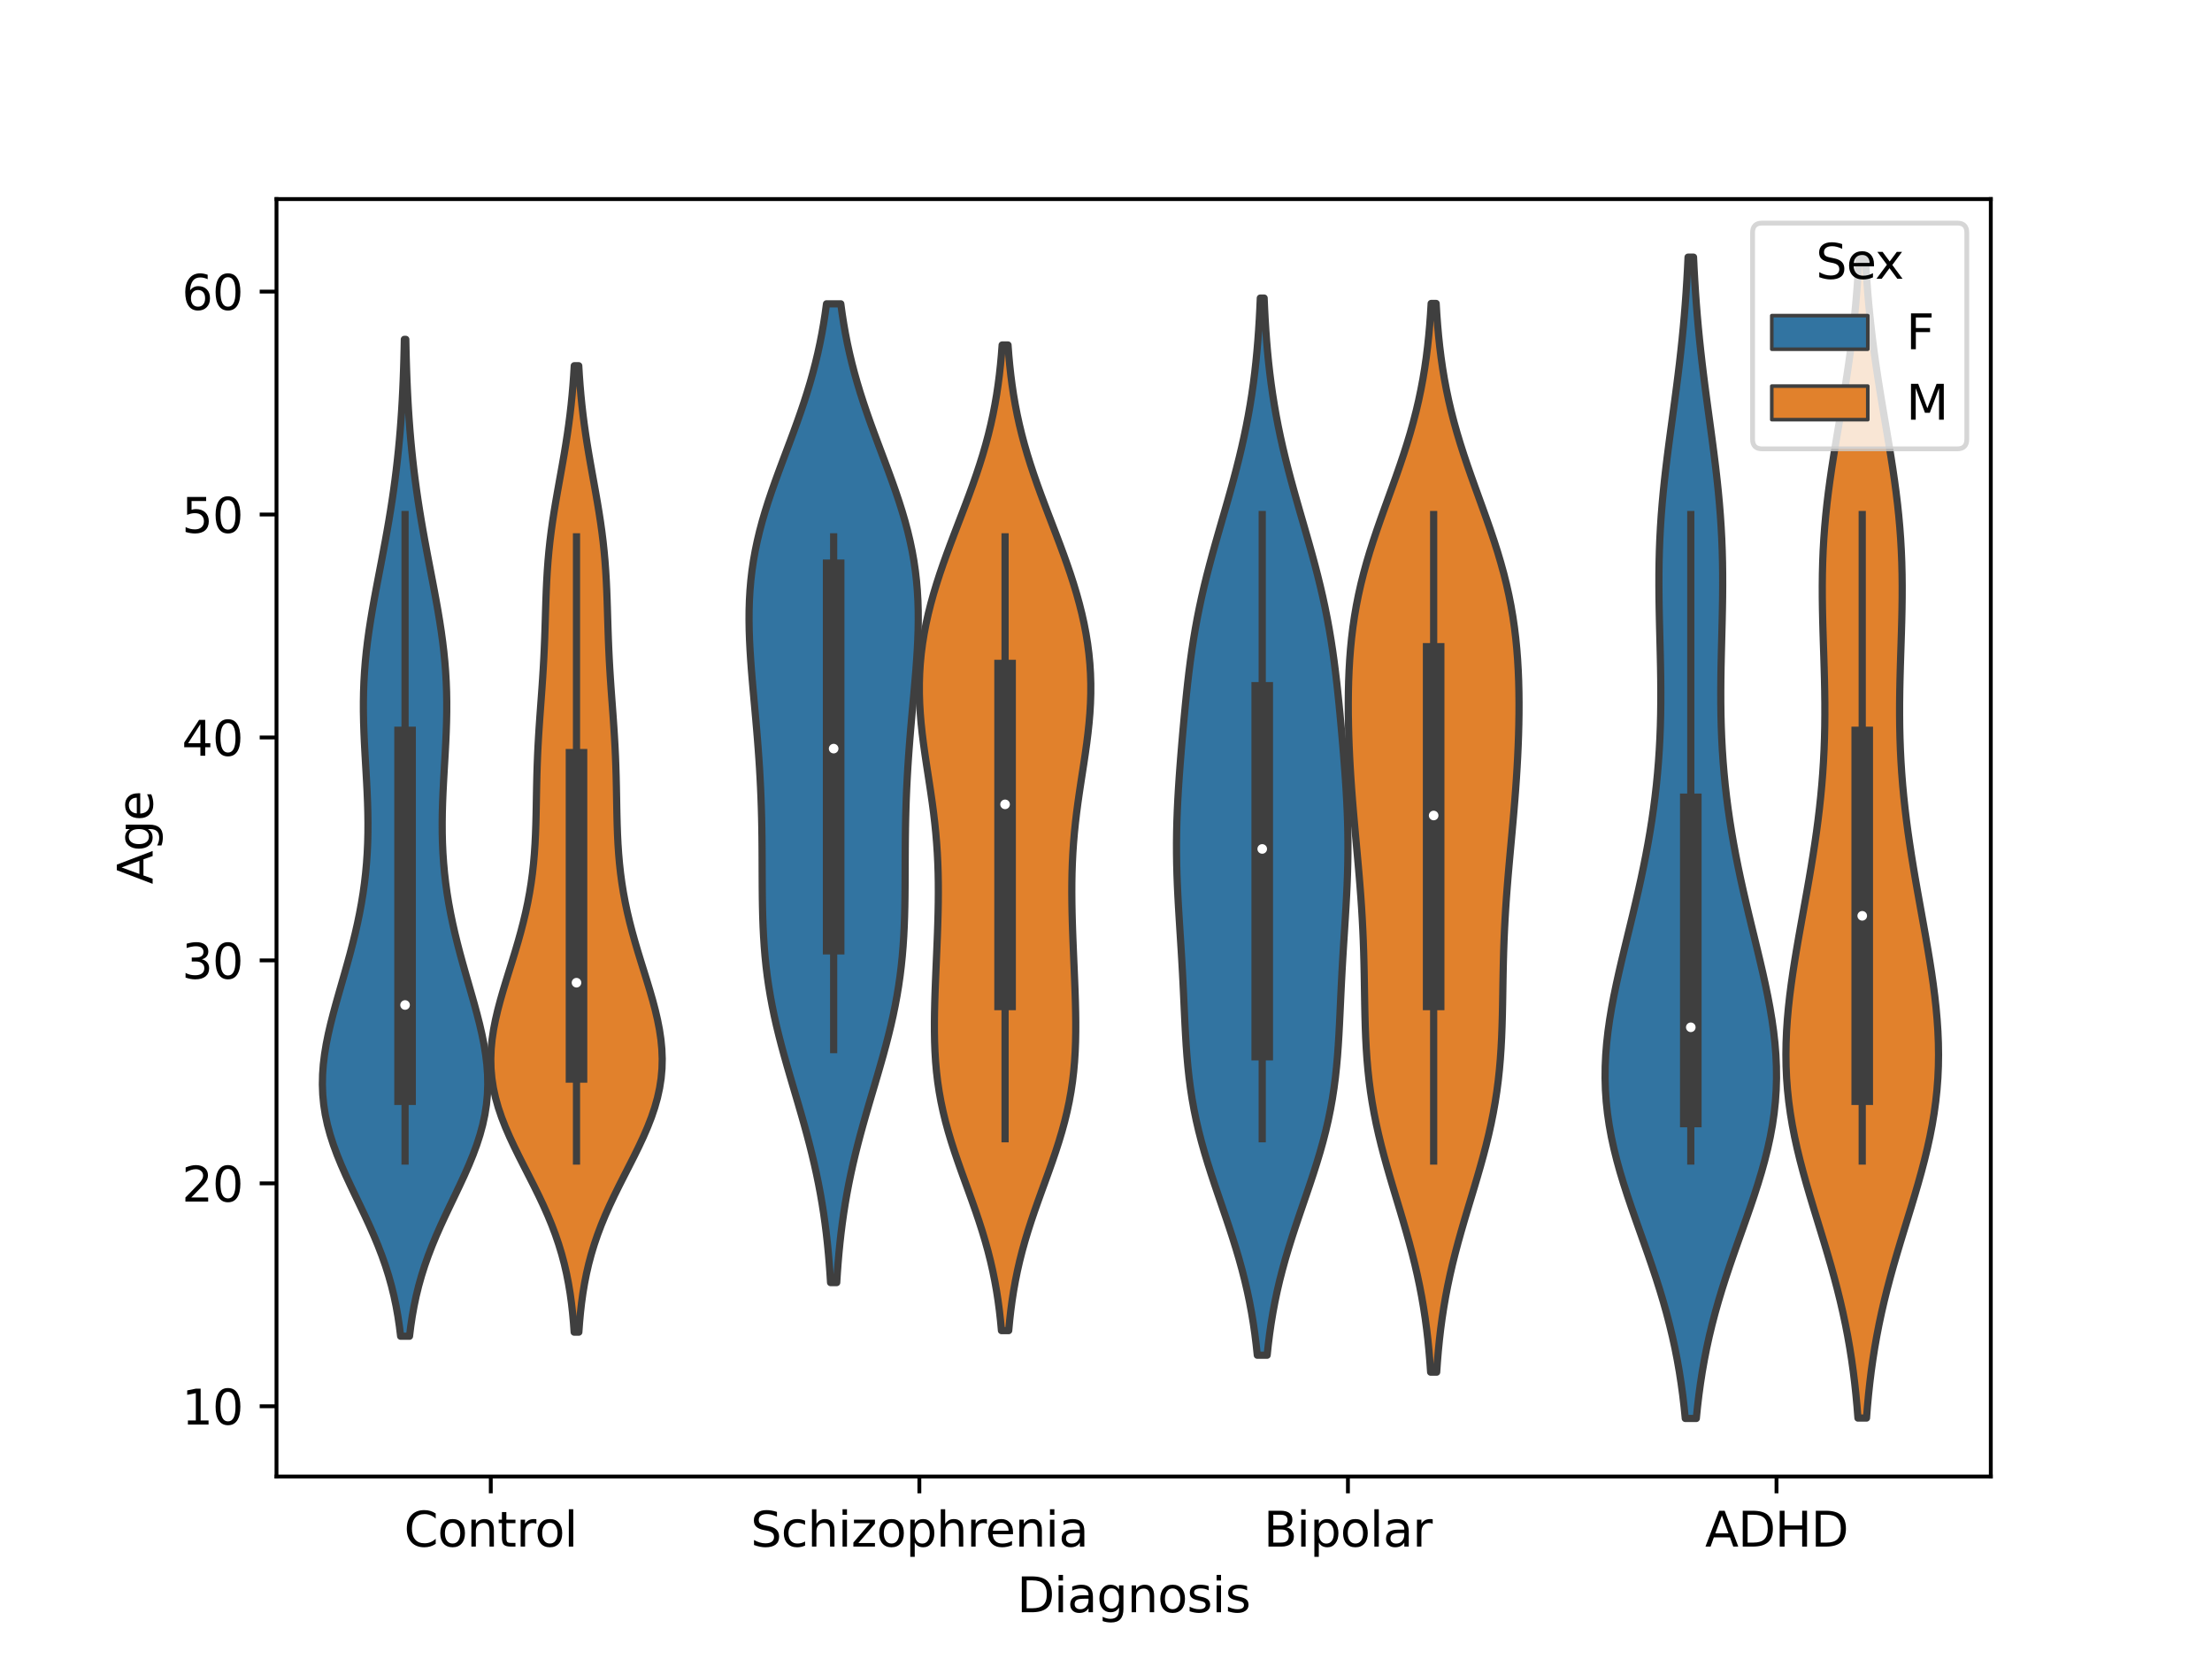 <?xml version="1.0" encoding="utf-8" standalone="no"?>
<!DOCTYPE svg PUBLIC "-//W3C//DTD SVG 1.1//EN"
  "http://www.w3.org/Graphics/SVG/1.1/DTD/svg11.dtd">
<svg xmlns:xlink="http://www.w3.org/1999/xlink" width="460.8pt" height="345.6pt" viewBox="0 0 460.8 345.6" xmlns="http://www.w3.org/2000/svg" version="1.1">
 <defs>
  <style type="text/css">*{stroke-linejoin: round; stroke-linecap: butt}</style>
 </defs>
 <g id="figure_1">
  <g id="patch_1">
   <path d="M 0 345.6 
L 460.8 345.6 
L 460.8 0 
L 0 0 
z
" style="fill: #ffffff"/>
  </g>
  <g id="axes_1">
   <g id="patch_2">
    <path d="M 57.6 307.584 
L 414.72 307.584 
L 414.72 41.472 
L 57.6 41.472 
z
" style="fill: #ffffff"/>
   </g>
   <g id="patch_3">
    <path d="M 102.24 339.396 
L 102.24 339.396 
L 102.24 339.396 
L 102.24 339.396 
z
" clip-path="url(#p96bf9c46e5)" style="fill: #3274a1; stroke: #3f3f3f; stroke-width: 0.75; stroke-linejoin: miter"/>
   </g>
   <g id="PolyCollection_1">
    <defs>
     <path id="me9d60fc683" d="M 85.309 -67.239 
L 83.459 -67.239 
L 83.199 -69.337 
L 82.885 -71.435 
L 82.509 -73.532 
L 82.066 -75.63 
L 81.552 -77.727 
L 80.964 -79.825 
L 80.3 -81.923 
L 79.561 -84.02 
L 78.753 -86.118 
L 77.881 -88.216 
L 76.954 -90.313 
L 75.986 -92.411 
L 74.99 -94.509 
L 73.984 -96.606 
L 72.987 -98.704 
L 72.016 -100.801 
L 71.093 -102.899 
L 70.235 -104.997 
L 69.459 -107.094 
L 68.781 -109.192 
L 68.212 -111.29 
L 67.761 -113.387 
L 67.435 -115.485 
L 67.234 -117.582 
L 67.157 -119.68 
L 67.2 -121.778 
L 67.354 -123.875 
L 67.61 -125.973 
L 67.955 -128.071 
L 68.377 -130.168 
L 68.862 -132.266 
L 69.397 -134.363 
L 69.966 -136.461 
L 70.559 -138.559 
L 71.161 -140.656 
L 71.764 -142.754 
L 72.356 -144.852 
L 72.93 -146.949 
L 73.477 -149.047 
L 73.992 -151.145 
L 74.468 -153.242 
L 74.903 -155.34 
L 75.292 -157.437 
L 75.633 -159.535 
L 75.925 -161.633 
L 76.166 -163.73 
L 76.357 -165.828 
L 76.499 -167.926 
L 76.594 -170.023 
L 76.644 -172.121 
L 76.653 -174.218 
L 76.626 -176.316 
L 76.566 -178.414 
L 76.481 -180.511 
L 76.376 -182.609 
L 76.259 -184.707 
L 76.137 -186.804 
L 76.017 -188.902 
L 75.907 -190.999 
L 75.814 -193.097 
L 75.745 -195.195 
L 75.705 -197.292 
L 75.702 -199.39 
L 75.737 -201.488 
L 75.815 -203.585 
L 75.937 -205.683 
L 76.103 -207.781 
L 76.312 -209.878 
L 76.563 -211.976 
L 76.85 -214.073 
L 77.17 -216.171 
L 77.518 -218.269 
L 77.889 -220.366 
L 78.275 -222.464 
L 78.673 -224.562 
L 79.076 -226.659 
L 79.479 -228.757 
L 79.877 -230.854 
L 80.267 -232.952 
L 80.644 -235.05 
L 81.007 -237.147 
L 81.352 -239.245 
L 81.679 -241.343 
L 81.985 -243.44 
L 82.27 -245.538 
L 82.534 -247.635 
L 82.776 -249.733 
L 82.997 -251.831 
L 83.196 -253.928 
L 83.375 -256.026 
L 83.534 -258.124 
L 83.675 -260.221 
L 83.797 -262.319 
L 83.903 -264.417 
L 83.994 -266.514 
L 84.07 -268.612 
L 84.135 -270.709 
L 84.188 -272.807 
L 84.231 -274.905 
L 84.537 -274.905 
L 84.537 -274.905 
L 84.58 -272.807 
L 84.633 -270.709 
L 84.698 -268.612 
L 84.774 -266.514 
L 84.865 -264.417 
L 84.971 -262.319 
L 85.093 -260.221 
L 85.234 -258.124 
L 85.393 -256.026 
L 85.572 -253.928 
L 85.771 -251.831 
L 85.992 -249.733 
L 86.234 -247.635 
L 86.498 -245.538 
L 86.783 -243.44 
L 87.089 -241.343 
L 87.416 -239.245 
L 87.761 -237.147 
L 88.124 -235.05 
L 88.501 -232.952 
L 88.891 -230.854 
L 89.289 -228.757 
L 89.692 -226.659 
L 90.095 -224.562 
L 90.493 -222.464 
L 90.879 -220.366 
L 91.25 -218.269 
L 91.598 -216.171 
L 91.918 -214.073 
L 92.205 -211.976 
L 92.456 -209.878 
L 92.665 -207.781 
L 92.831 -205.683 
L 92.953 -203.585 
L 93.031 -201.488 
L 93.066 -199.39 
L 93.063 -197.292 
L 93.023 -195.195 
L 92.954 -193.097 
L 92.861 -190.999 
L 92.751 -188.902 
L 92.631 -186.804 
L 92.509 -184.707 
L 92.392 -182.609 
L 92.287 -180.511 
L 92.202 -178.414 
L 92.142 -176.316 
L 92.115 -174.218 
L 92.124 -172.121 
L 92.174 -170.023 
L 92.269 -167.926 
L 92.411 -165.828 
L 92.602 -163.73 
L 92.843 -161.633 
L 93.135 -159.535 
L 93.476 -157.437 
L 93.865 -155.34 
L 94.3 -153.242 
L 94.776 -151.145 
L 95.291 -149.047 
L 95.838 -146.949 
L 96.412 -144.852 
L 97.004 -142.754 
L 97.607 -140.656 
L 98.209 -138.559 
L 98.802 -136.461 
L 99.371 -134.363 
L 99.906 -132.266 
L 100.391 -130.168 
L 100.813 -128.071 
L 101.158 -125.973 
L 101.414 -123.875 
L 101.568 -121.778 
L 101.611 -119.68 
L 101.534 -117.582 
L 101.333 -115.485 
L 101.007 -113.387 
L 100.556 -111.29 
L 99.987 -109.192 
L 99.309 -107.094 
L 98.533 -104.997 
L 97.675 -102.899 
L 96.752 -100.801 
L 95.781 -98.704 
L 94.784 -96.606 
L 93.778 -94.509 
L 92.782 -92.411 
L 91.814 -90.313 
L 90.887 -88.216 
L 90.015 -86.118 
L 89.207 -84.02 
L 88.468 -81.923 
L 87.804 -79.825 
L 87.216 -77.727 
L 86.702 -75.63 
L 86.259 -73.532 
L 85.883 -71.435 
L 85.569 -69.337 
L 85.309 -67.239 
z
" style="stroke: #3f3f3f; stroke-width: 1.5"/>
    </defs>
    <g clip-path="url(#p96bf9c46e5)">
     <use xlink:href="#me9d60fc683" x="0" y="345.6" style="fill: #3274a1; stroke: #3f3f3f; stroke-width: 1.5"/>
    </g>
   </g>
   <g id="patch_4">
    <path d="M 102.24 339.396 
L 102.24 339.396 
L 102.24 339.396 
L 102.24 339.396 
z
" clip-path="url(#p96bf9c46e5)" style="fill: #e1812c; stroke: #3f3f3f; stroke-width: 0.75; stroke-linejoin: miter"/>
   </g>
   <g id="PolyCollection_2">
    <defs>
     <path id="m94f577f8b8" d="M 120.582 -68.089 
L 119.61 -68.089 
L 119.459 -70.123 
L 119.271 -72.157 
L 119.04 -74.19 
L 118.758 -76.224 
L 118.419 -78.257 
L 118.018 -80.291 
L 117.548 -82.324 
L 117.006 -84.358 
L 116.388 -86.391 
L 115.693 -88.425 
L 114.924 -90.458 
L 114.083 -92.492 
L 113.178 -94.526 
L 112.219 -96.559 
L 111.217 -98.593 
L 110.188 -100.626 
L 109.15 -102.66 
L 108.121 -104.693 
L 107.121 -106.727 
L 106.171 -108.76 
L 105.29 -110.794 
L 104.496 -112.827 
L 103.806 -114.861 
L 103.232 -116.895 
L 102.785 -118.928 
L 102.469 -120.962 
L 102.288 -122.995 
L 102.24 -125.029 
L 102.319 -127.062 
L 102.516 -129.096 
L 102.819 -131.129 
L 103.217 -133.163 
L 103.693 -135.196 
L 104.231 -137.23 
L 104.816 -139.264 
L 105.432 -141.297 
L 106.064 -143.331 
L 106.697 -145.364 
L 107.32 -147.398 
L 107.92 -149.431 
L 108.488 -151.465 
L 109.017 -153.498 
L 109.501 -155.532 
L 109.934 -157.565 
L 110.315 -159.599 
L 110.642 -161.633 
L 110.917 -163.666 
L 111.14 -165.7 
L 111.317 -167.733 
L 111.453 -169.767 
L 111.553 -171.8 
L 111.625 -173.834 
L 111.678 -175.867 
L 111.718 -177.901 
L 111.754 -179.934 
L 111.793 -181.968 
L 111.841 -184.001 
L 111.903 -186.035 
L 111.981 -188.069 
L 112.077 -190.102 
L 112.191 -192.136 
L 112.32 -194.169 
L 112.46 -196.203 
L 112.608 -198.236 
L 112.758 -200.27 
L 112.905 -202.303 
L 113.043 -204.337 
L 113.17 -206.37 
L 113.282 -208.404 
L 113.379 -210.438 
L 113.462 -212.471 
L 113.532 -214.505 
L 113.595 -216.538 
L 113.656 -218.572 
L 113.721 -220.605 
L 113.798 -222.639 
L 113.893 -224.672 
L 114.013 -226.706 
L 114.162 -228.739 
L 114.344 -230.773 
L 114.56 -232.807 
L 114.812 -234.84 
L 115.096 -236.874 
L 115.409 -238.907 
L 115.745 -240.941 
L 116.099 -242.974 
L 116.463 -245.008 
L 116.83 -247.041 
L 117.193 -249.075 
L 117.545 -251.108 
L 117.88 -253.142 
L 118.193 -255.176 
L 118.482 -257.209 
L 118.743 -259.243 
L 118.976 -261.276 
L 119.179 -263.31 
L 119.355 -265.343 
L 119.505 -267.377 
L 119.63 -269.41 
L 120.562 -269.41 
L 120.562 -269.41 
L 120.687 -267.377 
L 120.837 -265.343 
L 121.013 -263.31 
L 121.216 -261.276 
L 121.449 -259.243 
L 121.71 -257.209 
L 121.999 -255.176 
L 122.312 -253.142 
L 122.647 -251.108 
L 122.999 -249.075 
L 123.362 -247.041 
L 123.729 -245.008 
L 124.093 -242.974 
L 124.447 -240.941 
L 124.783 -238.907 
L 125.096 -236.874 
L 125.38 -234.84 
L 125.632 -232.807 
L 125.848 -230.773 
L 126.03 -228.739 
L 126.179 -226.706 
L 126.299 -224.672 
L 126.394 -222.639 
L 126.471 -220.605 
L 126.536 -218.572 
L 126.597 -216.538 
L 126.66 -214.505 
L 126.73 -212.471 
L 126.813 -210.438 
L 126.91 -208.404 
L 127.022 -206.37 
L 127.149 -204.337 
L 127.287 -202.303 
L 127.434 -200.27 
L 127.584 -198.236 
L 127.732 -196.203 
L 127.872 -194.169 
L 128.001 -192.136 
L 128.115 -190.102 
L 128.211 -188.069 
L 128.289 -186.035 
L 128.351 -184.001 
L 128.399 -181.968 
L 128.438 -179.934 
L 128.474 -177.901 
L 128.514 -175.867 
L 128.567 -173.834 
L 128.639 -171.8 
L 128.739 -169.767 
L 128.875 -167.733 
L 129.052 -165.7 
L 129.275 -163.666 
L 129.55 -161.633 
L 129.877 -159.599 
L 130.258 -157.565 
L 130.691 -155.532 
L 131.175 -153.498 
L 131.704 -151.465 
L 132.272 -149.431 
L 132.872 -147.398 
L 133.495 -145.364 
L 134.128 -143.331 
L 134.76 -141.297 
L 135.376 -139.264 
L 135.961 -137.23 
L 136.499 -135.196 
L 136.975 -133.163 
L 137.373 -131.129 
L 137.676 -129.096 
L 137.873 -127.062 
L 137.952 -125.029 
L 137.904 -122.995 
L 137.723 -120.962 
L 137.407 -118.928 
L 136.96 -116.895 
L 136.386 -114.861 
L 135.696 -112.827 
L 134.902 -110.794 
L 134.021 -108.76 
L 133.071 -106.727 
L 132.071 -104.693 
L 131.042 -102.66 
L 130.004 -100.626 
L 128.975 -98.593 
L 127.973 -96.559 
L 127.014 -94.526 
L 126.109 -92.492 
L 125.268 -90.458 
L 124.499 -88.425 
L 123.804 -86.391 
L 123.186 -84.358 
L 122.644 -82.324 
L 122.174 -80.291 
L 121.773 -78.257 
L 121.434 -76.224 
L 121.152 -74.19 
L 120.921 -72.157 
L 120.733 -70.123 
L 120.582 -68.089 
z
" style="stroke: #3f3f3f; stroke-width: 1.5"/>
    </defs>
    <g clip-path="url(#p96bf9c46e5)">
     <use xlink:href="#m94f577f8b8" x="0" y="345.6" style="fill: #e1812c; stroke: #3f3f3f; stroke-width: 1.5"/>
    </g>
   </g>
   <g id="PolyCollection_3">
    <defs>
     <path id="m7a5bf24837" d="M 174.306 -78.413 
L 173.022 -78.413 
L 172.89 -80.472 
L 172.736 -82.532 
L 172.559 -84.592 
L 172.356 -86.651 
L 172.126 -88.711 
L 171.866 -90.77 
L 171.575 -92.83 
L 171.252 -94.889 
L 170.895 -96.949 
L 170.505 -99.008 
L 170.081 -101.068 
L 169.625 -103.127 
L 169.138 -105.187 
L 168.621 -107.247 
L 168.079 -109.306 
L 167.513 -111.366 
L 166.929 -113.425 
L 166.332 -115.485 
L 165.726 -117.544 
L 165.117 -119.604 
L 164.512 -121.663 
L 163.916 -123.723 
L 163.335 -125.782 
L 162.776 -127.842 
L 162.244 -129.902 
L 161.743 -131.961 
L 161.278 -134.021 
L 160.853 -136.08 
L 160.47 -138.14 
L 160.13 -140.199 
L 159.834 -142.259 
L 159.582 -144.318 
L 159.371 -146.378 
L 159.2 -148.437 
L 159.065 -150.497 
L 158.963 -152.556 
L 158.889 -154.616 
L 158.838 -156.676 
L 158.805 -158.735 
L 158.786 -160.795 
L 158.775 -162.854 
L 158.767 -164.914 
L 158.76 -166.973 
L 158.748 -169.033 
L 158.729 -171.092 
L 158.7 -173.152 
L 158.658 -175.211 
L 158.602 -177.271 
L 158.532 -179.331 
L 158.445 -181.39 
L 158.342 -183.45 
L 158.224 -185.509 
L 158.09 -187.569 
L 157.943 -189.628 
L 157.783 -191.688 
L 157.612 -193.747 
L 157.433 -195.807 
L 157.249 -197.866 
L 157.062 -199.926 
L 156.877 -201.986 
L 156.698 -204.045 
L 156.529 -206.105 
L 156.377 -208.164 
L 156.245 -210.224 
L 156.141 -212.283 
L 156.07 -214.343 
L 156.039 -216.402 
L 156.051 -218.462 
L 156.114 -220.521 
L 156.232 -222.581 
L 156.409 -224.641 
L 156.647 -226.7 
L 156.948 -228.76 
L 157.314 -230.819 
L 157.744 -232.879 
L 158.234 -234.938 
L 158.783 -236.998 
L 159.386 -239.057 
L 160.036 -241.117 
L 160.727 -243.176 
L 161.452 -245.236 
L 162.202 -247.296 
L 162.969 -249.355 
L 163.743 -251.415 
L 164.518 -253.474 
L 165.283 -255.534 
L 166.033 -257.593 
L 166.759 -259.653 
L 167.456 -261.712 
L 168.118 -263.772 
L 168.742 -265.831 
L 169.325 -267.891 
L 169.863 -269.951 
L 170.357 -272.01 
L 170.806 -274.07 
L 171.211 -276.129 
L 171.572 -278.189 
L 171.893 -280.248 
L 172.174 -282.308 
L 175.154 -282.308 
L 175.154 -282.308 
L 175.435 -280.248 
L 175.756 -278.189 
L 176.117 -276.129 
L 176.522 -274.07 
L 176.971 -272.01 
L 177.465 -269.951 
L 178.003 -267.891 
L 178.586 -265.831 
L 179.21 -263.772 
L 179.872 -261.712 
L 180.569 -259.653 
L 181.295 -257.593 
L 182.045 -255.534 
L 182.81 -253.474 
L 183.585 -251.415 
L 184.359 -249.355 
L 185.126 -247.296 
L 185.876 -245.236 
L 186.601 -243.176 
L 187.292 -241.117 
L 187.942 -239.057 
L 188.545 -236.998 
L 189.094 -234.938 
L 189.584 -232.879 
L 190.014 -230.819 
L 190.38 -228.76 
L 190.681 -226.7 
L 190.919 -224.641 
L 191.096 -222.581 
L 191.214 -220.521 
L 191.277 -218.462 
L 191.289 -216.402 
L 191.258 -214.343 
L 191.187 -212.283 
L 191.083 -210.224 
L 190.951 -208.164 
L 190.799 -206.105 
L 190.63 -204.045 
L 190.451 -201.986 
L 190.266 -199.926 
L 190.079 -197.866 
L 189.895 -195.807 
L 189.716 -193.747 
L 189.545 -191.688 
L 189.385 -189.628 
L 189.238 -187.569 
L 189.104 -185.509 
L 188.986 -183.45 
L 188.883 -181.39 
L 188.796 -179.331 
L 188.726 -177.271 
L 188.67 -175.211 
L 188.628 -173.152 
L 188.599 -171.092 
L 188.58 -169.033 
L 188.568 -166.973 
L 188.561 -164.914 
L 188.553 -162.854 
L 188.542 -160.795 
L 188.523 -158.735 
L 188.49 -156.676 
L 188.439 -154.616 
L 188.365 -152.556 
L 188.263 -150.497 
L 188.128 -148.437 
L 187.957 -146.378 
L 187.746 -144.318 
L 187.494 -142.259 
L 187.198 -140.199 
L 186.858 -138.14 
L 186.475 -136.08 
L 186.05 -134.021 
L 185.585 -131.961 
L 185.084 -129.902 
L 184.552 -127.842 
L 183.993 -125.782 
L 183.412 -123.723 
L 182.816 -121.663 
L 182.211 -119.604 
L 181.602 -117.544 
L 180.996 -115.485 
L 180.399 -113.425 
L 179.815 -111.366 
L 179.249 -109.306 
L 178.707 -107.247 
L 178.19 -105.187 
L 177.703 -103.127 
L 177.247 -101.068 
L 176.823 -99.008 
L 176.433 -96.949 
L 176.076 -94.889 
L 175.753 -92.83 
L 175.462 -90.77 
L 175.202 -88.711 
L 174.972 -86.651 
L 174.769 -84.592 
L 174.592 -82.532 
L 174.438 -80.472 
L 174.306 -78.413 
z
" style="stroke: #3f3f3f; stroke-width: 1.5"/>
    </defs>
    <g clip-path="url(#p96bf9c46e5)">
     <use xlink:href="#m7a5bf24837" x="0" y="345.6" style="fill: #3274a1; stroke: #3f3f3f; stroke-width: 1.5"/>
    </g>
   </g>
   <g id="PolyCollection_4">
    <defs>
     <path id="m9e27bcf330" d="M 210.133 -68.41 
L 208.619 -68.41 
L 208.425 -70.484 
L 208.192 -72.558 
L 207.917 -74.632 
L 207.596 -76.706 
L 207.226 -78.78 
L 206.805 -80.854 
L 206.332 -82.928 
L 205.806 -85.002 
L 205.229 -87.076 
L 204.605 -89.15 
L 203.939 -91.223 
L 203.238 -93.297 
L 202.509 -95.371 
L 201.763 -97.445 
L 201.009 -99.519 
L 200.26 -101.593 
L 199.527 -103.667 
L 198.821 -105.741 
L 198.153 -107.815 
L 197.531 -109.889 
L 196.965 -111.963 
L 196.459 -114.037 
L 196.018 -116.111 
L 195.643 -118.185 
L 195.334 -120.259 
L 195.09 -122.333 
L 194.905 -124.407 
L 194.775 -126.481 
L 194.695 -128.555 
L 194.656 -130.629 
L 194.653 -132.703 
L 194.679 -134.777 
L 194.728 -136.851 
L 194.793 -138.925 
L 194.871 -140.999 
L 194.956 -143.073 
L 195.045 -145.147 
L 195.133 -147.221 
L 195.218 -149.295 
L 195.297 -151.369 
L 195.365 -153.443 
L 195.42 -155.517 
L 195.457 -157.591 
L 195.473 -159.665 
L 195.464 -161.739 
L 195.427 -163.813 
L 195.357 -165.887 
L 195.253 -167.961 
L 195.113 -170.035 
L 194.937 -172.109 
L 194.725 -174.183 
L 194.481 -176.257 
L 194.208 -178.331 
L 193.912 -180.405 
L 193.6 -182.479 
L 193.281 -184.553 
L 192.962 -186.627 
L 192.654 -188.701 
L 192.366 -190.775 
L 192.107 -192.849 
L 191.886 -194.923 
L 191.71 -196.997 
L 191.587 -199.071 
L 191.522 -201.145 
L 191.52 -203.219 
L 191.583 -205.293 
L 191.714 -207.367 
L 191.913 -209.441 
L 192.181 -211.515 
L 192.515 -213.589 
L 192.914 -215.663 
L 193.375 -217.737 
L 193.896 -219.811 
L 194.471 -221.885 
L 195.096 -223.959 
L 195.766 -226.033 
L 196.476 -228.107 
L 197.218 -230.181 
L 197.985 -232.255 
L 198.77 -234.329 
L 199.565 -236.403 
L 200.361 -238.477 
L 201.151 -240.551 
L 201.926 -242.625 
L 202.679 -244.699 
L 203.402 -246.773 
L 204.09 -248.847 
L 204.737 -250.921 
L 205.339 -252.994 
L 205.893 -255.068 
L 206.397 -257.142 
L 206.851 -259.216 
L 207.255 -261.29 
L 207.611 -263.364 
L 207.921 -265.438 
L 208.187 -267.512 
L 208.415 -269.586 
L 208.606 -271.66 
L 208.765 -273.734 
L 209.987 -273.734 
L 209.987 -273.734 
L 210.146 -271.66 
L 210.337 -269.586 
L 210.565 -267.512 
L 210.831 -265.438 
L 211.141 -263.364 
L 211.497 -261.29 
L 211.901 -259.216 
L 212.355 -257.142 
L 212.859 -255.068 
L 213.413 -252.994 
L 214.015 -250.921 
L 214.662 -248.847 
L 215.35 -246.773 
L 216.073 -244.699 
L 216.826 -242.625 
L 217.601 -240.551 
L 218.391 -238.477 
L 219.187 -236.403 
L 219.982 -234.329 
L 220.767 -232.255 
L 221.534 -230.181 
L 222.276 -228.107 
L 222.986 -226.033 
L 223.656 -223.959 
L 224.281 -221.885 
L 224.856 -219.811 
L 225.377 -217.737 
L 225.838 -215.663 
L 226.237 -213.589 
L 226.571 -211.515 
L 226.839 -209.441 
L 227.038 -207.367 
L 227.169 -205.293 
L 227.232 -203.219 
L 227.23 -201.145 
L 227.165 -199.071 
L 227.042 -196.997 
L 226.866 -194.923 
L 226.645 -192.849 
L 226.386 -190.775 
L 226.098 -188.701 
L 225.79 -186.627 
L 225.471 -184.553 
L 225.152 -182.479 
L 224.84 -180.405 
L 224.544 -178.331 
L 224.271 -176.257 
L 224.027 -174.183 
L 223.815 -172.109 
L 223.639 -170.035 
L 223.499 -167.961 
L 223.395 -165.887 
L 223.325 -163.813 
L 223.288 -161.739 
L 223.279 -159.665 
L 223.295 -157.591 
L 223.332 -155.517 
L 223.387 -153.443 
L 223.455 -151.369 
L 223.534 -149.295 
L 223.619 -147.221 
L 223.707 -145.147 
L 223.796 -143.073 
L 223.881 -140.999 
L 223.959 -138.925 
L 224.024 -136.851 
L 224.073 -134.777 
L 224.099 -132.703 
L 224.096 -130.629 
L 224.057 -128.555 
L 223.977 -126.481 
L 223.847 -124.407 
L 223.662 -122.333 
L 223.418 -120.259 
L 223.109 -118.185 
L 222.734 -116.111 
L 222.293 -114.037 
L 221.787 -111.963 
L 221.221 -109.889 
L 220.599 -107.815 
L 219.931 -105.741 
L 219.225 -103.667 
L 218.492 -101.593 
L 217.743 -99.519 
L 216.989 -97.445 
L 216.243 -95.371 
L 215.514 -93.297 
L 214.813 -91.223 
L 214.147 -89.15 
L 213.523 -87.076 
L 212.946 -85.002 
L 212.42 -82.928 
L 211.947 -80.854 
L 211.526 -78.78 
L 211.156 -76.706 
L 210.835 -74.632 
L 210.56 -72.558 
L 210.327 -70.484 
L 210.133 -68.41 
z
" style="stroke: #3f3f3f; stroke-width: 1.5"/>
    </defs>
    <g clip-path="url(#p96bf9c46e5)">
     <use xlink:href="#m9e27bcf330" x="0" y="345.6" style="fill: #e1812c; stroke: #3f3f3f; stroke-width: 1.5"/>
    </g>
   </g>
   <g id="PolyCollection_5">
    <defs>
     <path id="m64b88ed619" d="M 263.969 -63.282 
L 261.919 -63.282 
L 261.682 -65.506 
L 261.404 -67.731 
L 261.083 -69.955 
L 260.714 -72.18 
L 260.296 -74.404 
L 259.828 -76.628 
L 259.309 -78.853 
L 258.74 -81.077 
L 258.125 -83.302 
L 257.467 -85.526 
L 256.772 -87.751 
L 256.047 -89.975 
L 255.3 -92.2 
L 254.54 -94.424 
L 253.778 -96.649 
L 253.023 -98.873 
L 252.287 -101.098 
L 251.579 -103.322 
L 250.908 -105.547 
L 250.283 -107.771 
L 249.71 -109.996 
L 249.193 -112.22 
L 248.734 -114.445 
L 248.335 -116.669 
L 247.993 -118.894 
L 247.704 -121.118 
L 247.465 -123.343 
L 247.267 -125.567 
L 247.104 -127.792 
L 246.968 -130.016 
L 246.85 -132.241 
L 246.743 -134.465 
L 246.64 -136.69 
L 246.537 -138.914 
L 246.428 -141.139 
L 246.311 -143.363 
L 246.185 -145.588 
L 246.052 -147.812 
L 245.912 -150.037 
L 245.77 -152.261 
L 245.63 -154.486 
L 245.496 -156.71 
L 245.374 -158.935 
L 245.269 -161.159 
L 245.184 -163.384 
L 245.124 -165.608 
L 245.092 -167.833 
L 245.088 -170.057 
L 245.114 -172.282 
L 245.168 -174.506 
L 245.25 -176.731 
L 245.356 -178.955 
L 245.483 -181.18 
L 245.629 -183.404 
L 245.789 -185.629 
L 245.962 -187.853 
L 246.144 -190.078 
L 246.335 -192.302 
L 246.533 -194.527 
L 246.739 -196.751 
L 246.954 -198.976 
L 247.182 -201.2 
L 247.424 -203.425 
L 247.686 -205.649 
L 247.969 -207.874 
L 248.279 -210.098 
L 248.619 -212.323 
L 248.991 -214.547 
L 249.399 -216.772 
L 249.842 -218.996 
L 250.322 -221.221 
L 250.836 -223.445 
L 251.383 -225.67 
L 251.959 -227.894 
L 252.559 -230.119 
L 253.179 -232.343 
L 253.813 -234.568 
L 254.454 -236.792 
L 255.097 -239.017 
L 255.734 -241.241 
L 256.36 -243.466 
L 256.97 -245.69 
L 257.557 -247.915 
L 258.118 -250.139 
L 258.649 -252.364 
L 259.147 -254.588 
L 259.609 -256.813 
L 260.036 -259.037 
L 260.425 -261.262 
L 260.778 -263.486 
L 261.095 -265.711 
L 261.376 -267.935 
L 261.625 -270.16 
L 261.842 -272.384 
L 262.031 -274.609 
L 262.193 -276.833 
L 262.331 -279.058 
L 262.447 -281.282 
L 262.545 -283.507 
L 263.343 -283.507 
L 263.343 -283.507 
L 263.441 -281.282 
L 263.557 -279.058 
L 263.695 -276.833 
L 263.857 -274.609 
L 264.046 -272.384 
L 264.263 -270.16 
L 264.512 -267.935 
L 264.793 -265.711 
L 265.11 -263.486 
L 265.463 -261.262 
L 265.852 -259.037 
L 266.279 -256.813 
L 266.741 -254.588 
L 267.239 -252.364 
L 267.77 -250.139 
L 268.331 -247.915 
L 268.918 -245.69 
L 269.528 -243.466 
L 270.154 -241.241 
L 270.791 -239.017 
L 271.434 -236.792 
L 272.075 -234.568 
L 272.709 -232.343 
L 273.329 -230.119 
L 273.929 -227.894 
L 274.505 -225.67 
L 275.052 -223.445 
L 275.566 -221.221 
L 276.046 -218.996 
L 276.489 -216.772 
L 276.897 -214.547 
L 277.269 -212.323 
L 277.609 -210.098 
L 277.919 -207.874 
L 278.202 -205.649 
L 278.464 -203.425 
L 278.706 -201.2 
L 278.934 -198.976 
L 279.149 -196.751 
L 279.355 -194.527 
L 279.553 -192.302 
L 279.744 -190.078 
L 279.926 -187.853 
L 280.099 -185.629 
L 280.259 -183.404 
L 280.405 -181.18 
L 280.532 -178.955 
L 280.638 -176.731 
L 280.72 -174.506 
L 280.774 -172.282 
L 280.8 -170.057 
L 280.796 -167.833 
L 280.764 -165.608 
L 280.704 -163.384 
L 280.619 -161.159 
L 280.514 -158.935 
L 280.392 -156.71 
L 280.258 -154.486 
L 280.118 -152.261 
L 279.976 -150.037 
L 279.836 -147.812 
L 279.703 -145.588 
L 279.577 -143.363 
L 279.46 -141.139 
L 279.351 -138.914 
L 279.248 -136.69 
L 279.145 -134.465 
L 279.038 -132.241 
L 278.92 -130.016 
L 278.784 -127.792 
L 278.621 -125.567 
L 278.423 -123.343 
L 278.184 -121.118 
L 277.895 -118.894 
L 277.553 -116.669 
L 277.154 -114.445 
L 276.695 -112.22 
L 276.178 -109.996 
L 275.605 -107.771 
L 274.98 -105.547 
L 274.309 -103.322 
L 273.601 -101.098 
L 272.865 -98.873 
L 272.11 -96.649 
L 271.348 -94.424 
L 270.588 -92.2 
L 269.841 -89.975 
L 269.116 -87.751 
L 268.421 -85.526 
L 267.763 -83.302 
L 267.148 -81.077 
L 266.579 -78.853 
L 266.06 -76.628 
L 265.592 -74.404 
L 265.174 -72.18 
L 264.805 -69.955 
L 264.484 -67.731 
L 264.206 -65.506 
L 263.969 -63.282 
z
" style="stroke: #3f3f3f; stroke-width: 1.5"/>
    </defs>
    <g clip-path="url(#p96bf9c46e5)">
     <use xlink:href="#m64b88ed619" x="0" y="345.6" style="fill: #3274a1; stroke: #3f3f3f; stroke-width: 1.5"/>
    </g>
   </g>
   <g id="PolyCollection_6">
    <defs>
     <path id="m66798a9d67" d="M 299.287 -59.758 
L 298.025 -59.758 
L 297.866 -62.007 
L 297.677 -64.256 
L 297.453 -66.505 
L 297.192 -68.754 
L 296.89 -71.002 
L 296.546 -73.251 
L 296.158 -75.5 
L 295.726 -77.749 
L 295.248 -79.997 
L 294.729 -82.246 
L 294.169 -84.495 
L 293.573 -86.744 
L 292.946 -88.992 
L 292.295 -91.241 
L 291.627 -93.49 
L 290.95 -95.739 
L 290.273 -97.987 
L 289.606 -100.236 
L 288.956 -102.485 
L 288.332 -104.734 
L 287.743 -106.982 
L 287.194 -109.231 
L 286.692 -111.48 
L 286.24 -113.729 
L 285.84 -115.977 
L 285.495 -118.226 
L 285.202 -120.475 
L 284.961 -122.724 
L 284.766 -124.972 
L 284.613 -127.221 
L 284.496 -129.47 
L 284.41 -131.719 
L 284.346 -133.967 
L 284.298 -136.216 
L 284.259 -138.465 
L 284.222 -140.714 
L 284.182 -142.963 
L 284.132 -145.211 
L 284.07 -147.46 
L 283.991 -149.709 
L 283.894 -151.958 
L 283.778 -154.206 
L 283.643 -156.455 
L 283.489 -158.704 
L 283.318 -160.953 
L 283.134 -163.201 
L 282.939 -165.45 
L 282.737 -167.699 
L 282.532 -169.948 
L 282.326 -172.196 
L 282.125 -174.445 
L 281.93 -176.694 
L 281.746 -178.943 
L 281.574 -181.191 
L 281.417 -183.44 
L 281.277 -185.689 
L 281.154 -187.938 
L 281.052 -190.186 
L 280.971 -192.435 
L 280.913 -194.684 
L 280.878 -196.933 
L 280.871 -199.181 
L 280.893 -201.43 
L 280.946 -203.679 
L 281.036 -205.928 
L 281.165 -208.177 
L 281.338 -210.425 
L 281.559 -212.674 
L 281.832 -214.923 
L 282.16 -217.172 
L 282.546 -219.42 
L 282.991 -221.669 
L 283.496 -223.918 
L 284.06 -226.167 
L 284.68 -228.415 
L 285.35 -230.664 
L 286.067 -232.913 
L 286.821 -235.162 
L 287.605 -237.41 
L 288.409 -239.659 
L 289.222 -241.908 
L 290.036 -244.157 
L 290.84 -246.405 
L 291.624 -248.654 
L 292.38 -250.903 
L 293.1 -253.152 
L 293.778 -255.4 
L 294.409 -257.649 
L 294.99 -259.898 
L 295.518 -262.147 
L 295.993 -264.395 
L 296.417 -266.644 
L 296.789 -268.893 
L 297.113 -271.142 
L 297.393 -273.39 
L 297.631 -275.639 
L 297.831 -277.888 
L 297.999 -280.137 
L 298.137 -282.386 
L 299.175 -282.386 
L 299.175 -282.386 
L 299.313 -280.137 
L 299.481 -277.888 
L 299.681 -275.639 
L 299.919 -273.39 
L 300.199 -271.142 
L 300.523 -268.893 
L 300.895 -266.644 
L 301.319 -264.395 
L 301.794 -262.147 
L 302.322 -259.898 
L 302.903 -257.649 
L 303.534 -255.4 
L 304.212 -253.152 
L 304.932 -250.903 
L 305.688 -248.654 
L 306.472 -246.405 
L 307.276 -244.157 
L 308.09 -241.908 
L 308.903 -239.659 
L 309.707 -237.41 
L 310.491 -235.162 
L 311.245 -232.913 
L 311.962 -230.664 
L 312.632 -228.415 
L 313.252 -226.167 
L 313.816 -223.918 
L 314.321 -221.669 
L 314.766 -219.42 
L 315.152 -217.172 
L 315.48 -214.923 
L 315.753 -212.674 
L 315.974 -210.425 
L 316.147 -208.177 
L 316.276 -205.928 
L 316.366 -203.679 
L 316.419 -201.43 
L 316.441 -199.181 
L 316.434 -196.933 
L 316.399 -194.684 
L 316.341 -192.435 
L 316.26 -190.186 
L 316.158 -187.938 
L 316.035 -185.689 
L 315.895 -183.44 
L 315.738 -181.191 
L 315.566 -178.943 
L 315.382 -176.694 
L 315.187 -174.445 
L 314.986 -172.196 
L 314.78 -169.948 
L 314.575 -167.699 
L 314.373 -165.45 
L 314.178 -163.201 
L 313.994 -160.953 
L 313.823 -158.704 
L 313.669 -156.455 
L 313.534 -154.206 
L 313.418 -151.958 
L 313.321 -149.709 
L 313.242 -147.46 
L 313.18 -145.211 
L 313.13 -142.963 
L 313.09 -140.714 
L 313.053 -138.465 
L 313.014 -136.216 
L 312.966 -133.967 
L 312.902 -131.719 
L 312.816 -129.47 
L 312.699 -127.221 
L 312.546 -124.972 
L 312.351 -122.724 
L 312.11 -120.475 
L 311.817 -118.226 
L 311.472 -115.977 
L 311.072 -113.729 
L 310.62 -111.48 
L 310.118 -109.231 
L 309.569 -106.982 
L 308.98 -104.734 
L 308.356 -102.485 
L 307.706 -100.236 
L 307.039 -97.987 
L 306.362 -95.739 
L 305.685 -93.49 
L 305.017 -91.241 
L 304.366 -88.992 
L 303.739 -86.744 
L 303.143 -84.495 
L 302.583 -82.246 
L 302.064 -79.997 
L 301.586 -77.749 
L 301.154 -75.5 
L 300.766 -73.251 
L 300.422 -71.002 
L 300.12 -68.754 
L 299.859 -66.505 
L 299.635 -64.256 
L 299.446 -62.007 
L 299.287 -59.758 
z
" style="stroke: #3f3f3f; stroke-width: 1.5"/>
    </defs>
    <g clip-path="url(#p96bf9c46e5)">
     <use xlink:href="#m66798a9d67" x="0" y="345.6" style="fill: #e1812c; stroke: #3f3f3f; stroke-width: 1.5"/>
    </g>
   </g>
   <g id="PolyCollection_7">
    <defs>
     <path id="m1a9c30f28e" d="M 353.373 -50.112 
L 351.075 -50.112 
L 350.827 -52.556 
L 350.539 -54.999 
L 350.206 -57.443 
L 349.827 -59.887 
L 349.397 -62.33 
L 348.916 -64.774 
L 348.381 -67.217 
L 347.793 -69.661 
L 347.153 -72.105 
L 346.462 -74.548 
L 345.725 -76.992 
L 344.947 -79.436 
L 344.133 -81.879 
L 343.292 -84.323 
L 342.432 -86.767 
L 341.564 -89.21 
L 340.698 -91.654 
L 339.847 -94.097 
L 339.021 -96.541 
L 338.232 -98.985 
L 337.493 -101.428 
L 336.814 -103.872 
L 336.204 -106.316 
L 335.672 -108.759 
L 335.225 -111.203 
L 334.869 -113.647 
L 334.606 -116.09 
L 334.439 -118.534 
L 334.368 -120.977 
L 334.39 -123.421 
L 334.502 -125.865 
L 334.699 -128.308 
L 334.973 -130.752 
L 335.319 -133.196 
L 335.727 -135.639 
L 336.188 -138.083 
L 336.694 -140.527 
L 337.234 -142.97 
L 337.801 -145.414 
L 338.385 -147.857 
L 338.978 -150.301 
L 339.573 -152.745 
L 340.163 -155.188 
L 340.741 -157.632 
L 341.303 -160.076 
L 341.843 -162.519 
L 342.358 -164.963 
L 342.845 -167.407 
L 343.3 -169.85 
L 343.723 -172.294 
L 344.111 -174.737 
L 344.462 -177.181 
L 344.777 -179.625 
L 345.054 -182.068 
L 345.293 -184.512 
L 345.494 -186.956 
L 345.659 -189.399 
L 345.787 -191.843 
L 345.881 -194.287 
L 345.942 -196.73 
L 345.974 -199.174 
L 345.978 -201.617 
L 345.96 -204.061 
L 345.923 -206.505 
L 345.871 -208.948 
L 345.812 -211.392 
L 345.749 -213.836 
L 345.689 -216.279 
L 345.638 -218.723 
L 345.6 -221.167 
L 345.581 -223.61 
L 345.586 -226.054 
L 345.618 -228.497 
L 345.681 -230.941 
L 345.776 -233.385 
L 345.905 -235.828 
L 346.068 -238.272 
L 346.263 -240.716 
L 346.489 -243.159 
L 346.743 -245.603 
L 347.021 -248.047 
L 347.32 -250.49 
L 347.634 -252.934 
L 347.959 -255.377 
L 348.29 -257.821 
L 348.622 -260.265 
L 348.95 -262.708 
L 349.271 -265.152 
L 349.581 -267.596 
L 349.876 -270.039 
L 350.154 -272.483 
L 350.414 -274.927 
L 350.653 -277.37 
L 350.871 -279.814 
L 351.068 -282.257 
L 351.244 -284.701 
L 351.399 -287.145 
L 351.536 -289.588 
L 351.654 -292.032 
L 352.794 -292.032 
L 352.794 -292.032 
L 352.912 -289.588 
L 353.049 -287.145 
L 353.204 -284.701 
L 353.38 -282.257 
L 353.577 -279.814 
L 353.795 -277.37 
L 354.034 -274.927 
L 354.294 -272.483 
L 354.572 -270.039 
L 354.867 -267.596 
L 355.177 -265.152 
L 355.498 -262.708 
L 355.826 -260.265 
L 356.158 -257.821 
L 356.489 -255.377 
L 356.814 -252.934 
L 357.128 -250.49 
L 357.427 -248.047 
L 357.705 -245.603 
L 357.959 -243.159 
L 358.185 -240.716 
L 358.38 -238.272 
L 358.543 -235.828 
L 358.672 -233.385 
L 358.767 -230.941 
L 358.83 -228.497 
L 358.862 -226.054 
L 358.867 -223.61 
L 358.848 -221.167 
L 358.81 -218.723 
L 358.759 -216.279 
L 358.699 -213.836 
L 358.636 -211.392 
L 358.577 -208.948 
L 358.525 -206.505 
L 358.488 -204.061 
L 358.47 -201.617 
L 358.474 -199.174 
L 358.506 -196.73 
L 358.567 -194.287 
L 358.661 -191.843 
L 358.789 -189.399 
L 358.954 -186.956 
L 359.155 -184.512 
L 359.394 -182.068 
L 359.671 -179.625 
L 359.986 -177.181 
L 360.337 -174.737 
L 360.725 -172.294 
L 361.148 -169.85 
L 361.603 -167.407 
L 362.09 -164.963 
L 362.605 -162.519 
L 363.145 -160.076 
L 363.707 -157.632 
L 364.285 -155.188 
L 364.875 -152.745 
L 365.47 -150.301 
L 366.063 -147.857 
L 366.647 -145.414 
L 367.214 -142.97 
L 367.754 -140.527 
L 368.26 -138.083 
L 368.721 -135.639 
L 369.129 -133.196 
L 369.475 -130.752 
L 369.749 -128.308 
L 369.946 -125.865 
L 370.058 -123.421 
L 370.08 -120.977 
L 370.009 -118.534 
L 369.842 -116.09 
L 369.579 -113.647 
L 369.223 -111.203 
L 368.776 -108.759 
L 368.244 -106.316 
L 367.634 -103.872 
L 366.955 -101.428 
L 366.216 -98.985 
L 365.427 -96.541 
L 364.601 -94.097 
L 363.75 -91.654 
L 362.884 -89.21 
L 362.016 -86.767 
L 361.156 -84.323 
L 360.315 -81.879 
L 359.501 -79.436 
L 358.723 -76.992 
L 357.986 -74.548 
L 357.295 -72.105 
L 356.655 -69.661 
L 356.067 -67.217 
L 355.532 -64.774 
L 355.051 -62.33 
L 354.621 -59.887 
L 354.242 -57.443 
L 353.909 -54.999 
L 353.621 -52.556 
L 353.373 -50.112 
z
" style="stroke: #3f3f3f; stroke-width: 1.5"/>
    </defs>
    <g clip-path="url(#p96bf9c46e5)">
     <use xlink:href="#m1a9c30f28e" x="0" y="345.6" style="fill: #3274a1; stroke: #3f3f3f; stroke-width: 1.5"/>
    </g>
   </g>
   <g id="PolyCollection_8">
    <defs>
     <path id="m06466b88c9" d="M 388.828 -50.193 
L 387.044 -50.193 
L 386.85 -52.635 
L 386.623 -55.077 
L 386.361 -57.519 
L 386.06 -59.961 
L 385.718 -62.403 
L 385.333 -64.845 
L 384.904 -67.287 
L 384.429 -69.729 
L 383.91 -72.171 
L 383.346 -74.613 
L 382.74 -77.055 
L 382.096 -79.497 
L 381.418 -81.939 
L 380.71 -84.381 
L 379.981 -86.823 
L 379.237 -89.265 
L 378.487 -91.707 
L 377.74 -94.149 
L 377.006 -96.591 
L 376.292 -99.033 
L 375.611 -101.475 
L 374.969 -103.917 
L 374.376 -106.359 
L 373.839 -108.801 
L 373.365 -111.243 
L 372.96 -113.685 
L 372.626 -116.127 
L 372.366 -118.569 
L 372.182 -121.011 
L 372.073 -123.453 
L 372.038 -125.895 
L 372.073 -128.337 
L 372.174 -130.779 
L 372.337 -133.221 
L 372.556 -135.663 
L 372.825 -138.105 
L 373.138 -140.547 
L 373.487 -142.989 
L 373.868 -145.431 
L 374.272 -147.873 
L 374.694 -150.315 
L 375.128 -152.757 
L 375.568 -155.199 
L 376.008 -157.641 
L 376.444 -160.083 
L 376.871 -162.525 
L 377.284 -164.967 
L 377.68 -167.409 
L 378.055 -169.851 
L 378.406 -172.293 
L 378.729 -174.735 
L 379.022 -177.177 
L 379.283 -179.619 
L 379.511 -182.061 
L 379.704 -184.503 
L 379.862 -186.945 
L 379.984 -189.387 
L 380.072 -191.829 
L 380.127 -194.271 
L 380.15 -196.713 
L 380.146 -199.155 
L 380.117 -201.597 
L 380.067 -204.039 
L 380.002 -206.481 
L 379.928 -208.923 
L 379.849 -211.365 
L 379.772 -213.807 
L 379.704 -216.249 
L 379.651 -218.691 
L 379.618 -221.133 
L 379.612 -223.575 
L 379.637 -226.017 
L 379.697 -228.459 
L 379.795 -230.901 
L 379.933 -233.343 
L 380.113 -235.785 
L 380.333 -238.227 
L 380.592 -240.669 
L 380.888 -243.111 
L 381.216 -245.553 
L 381.573 -247.995 
L 381.952 -250.437 
L 382.349 -252.879 
L 382.757 -255.321 
L 383.171 -257.763 
L 383.584 -260.205 
L 383.991 -262.647 
L 384.387 -265.089 
L 384.767 -267.531 
L 385.129 -269.973 
L 385.468 -272.415 
L 385.784 -274.857 
L 386.073 -277.299 
L 386.337 -279.741 
L 386.574 -282.183 
L 386.785 -284.625 
L 386.971 -287.067 
L 387.133 -289.509 
L 387.273 -291.951 
L 388.599 -291.951 
L 388.599 -291.951 
L 388.739 -289.509 
L 388.901 -287.067 
L 389.087 -284.625 
L 389.298 -282.183 
L 389.535 -279.741 
L 389.799 -277.299 
L 390.088 -274.857 
L 390.404 -272.415 
L 390.743 -269.973 
L 391.105 -267.531 
L 391.485 -265.089 
L 391.881 -262.647 
L 392.288 -260.205 
L 392.701 -257.763 
L 393.115 -255.321 
L 393.523 -252.879 
L 393.92 -250.437 
L 394.299 -247.995 
L 394.656 -245.553 
L 394.984 -243.111 
L 395.28 -240.669 
L 395.539 -238.227 
L 395.759 -235.785 
L 395.939 -233.343 
L 396.077 -230.901 
L 396.175 -228.459 
L 396.235 -226.017 
L 396.26 -223.575 
L 396.254 -221.133 
L 396.221 -218.691 
L 396.168 -216.249 
L 396.1 -213.807 
L 396.023 -211.365 
L 395.944 -208.923 
L 395.87 -206.481 
L 395.805 -204.039 
L 395.755 -201.597 
L 395.726 -199.155 
L 395.722 -196.713 
L 395.745 -194.271 
L 395.8 -191.829 
L 395.888 -189.387 
L 396.01 -186.945 
L 396.168 -184.503 
L 396.361 -182.061 
L 396.589 -179.619 
L 396.85 -177.177 
L 397.143 -174.735 
L 397.466 -172.293 
L 397.817 -169.851 
L 398.192 -167.409 
L 398.588 -164.967 
L 399.001 -162.525 
L 399.428 -160.083 
L 399.864 -157.641 
L 400.304 -155.199 
L 400.744 -152.757 
L 401.178 -150.315 
L 401.6 -147.873 
L 402.004 -145.431 
L 402.385 -142.989 
L 402.734 -140.547 
L 403.047 -138.105 
L 403.316 -135.663 
L 403.535 -133.221 
L 403.698 -130.779 
L 403.799 -128.337 
L 403.834 -125.895 
L 403.799 -123.453 
L 403.69 -121.011 
L 403.506 -118.569 
L 403.246 -116.127 
L 402.912 -113.685 
L 402.507 -111.243 
L 402.033 -108.801 
L 401.496 -106.359 
L 400.903 -103.917 
L 400.261 -101.475 
L 399.58 -99.033 
L 398.866 -96.591 
L 398.132 -94.149 
L 397.385 -91.707 
L 396.635 -89.265 
L 395.891 -86.823 
L 395.162 -84.381 
L 394.454 -81.939 
L 393.776 -79.497 
L 393.132 -77.055 
L 392.526 -74.613 
L 391.962 -72.171 
L 391.443 -69.729 
L 390.968 -67.287 
L 390.539 -64.845 
L 390.154 -62.403 
L 389.812 -59.961 
L 389.511 -57.519 
L 389.249 -55.077 
L 389.022 -52.635 
L 388.828 -50.193 
z
" style="stroke: #3f3f3f; stroke-width: 1.5"/>
    </defs>
    <g clip-path="url(#p96bf9c46e5)">
     <use xlink:href="#m06466b88c9" x="0" y="345.6" style="fill: #e1812c; stroke: #3f3f3f; stroke-width: 1.5"/>
    </g>
   </g>
   <g id="matplotlib.axis_1">
    <g id="xtick_1">
     <g id="line2d_1">
      <defs>
       <path id="md501fdfca1" d="M 0 0 
L 0 3.5 
" style="stroke: #000000; stroke-width: 0.8"/>
      </defs>
      <g>
       <use xlink:href="#md501fdfca1" x="102.24" y="307.584" style="stroke: #000000; stroke-width: 0.8"/>
      </g>
     </g>
     <g id="text_1">
      <!-- Control -->
      <g transform="translate(84.169 322.182)scale(0.1 -0.1)">
       <defs>
        <path id="DejaVuSans-43" d="M 4122 4306 
L 4122 3641 
Q 3803 3938 3442 4084 
Q 3081 4231 2675 4231 
Q 1875 4231 1450 3742 
Q 1025 3253 1025 2328 
Q 1025 1406 1450 917 
Q 1875 428 2675 428 
Q 3081 428 3442 575 
Q 3803 722 4122 1019 
L 4122 359 
Q 3791 134 3420 21 
Q 3050 -91 2638 -91 
Q 1578 -91 968 557 
Q 359 1206 359 2328 
Q 359 3453 968 4101 
Q 1578 4750 2638 4750 
Q 3056 4750 3426 4639 
Q 3797 4528 4122 4306 
z
" transform="scale(0.016)"/>
        <path id="DejaVuSans-6f" d="M 1959 3097 
Q 1497 3097 1228 2736 
Q 959 2375 959 1747 
Q 959 1119 1226 758 
Q 1494 397 1959 397 
Q 2419 397 2687 759 
Q 2956 1122 2956 1747 
Q 2956 2369 2687 2733 
Q 2419 3097 1959 3097 
z
M 1959 3584 
Q 2709 3584 3137 3096 
Q 3566 2609 3566 1747 
Q 3566 888 3137 398 
Q 2709 -91 1959 -91 
Q 1206 -91 779 398 
Q 353 888 353 1747 
Q 353 2609 779 3096 
Q 1206 3584 1959 3584 
z
" transform="scale(0.016)"/>
        <path id="DejaVuSans-6e" d="M 3513 2113 
L 3513 0 
L 2938 0 
L 2938 2094 
Q 2938 2591 2744 2837 
Q 2550 3084 2163 3084 
Q 1697 3084 1428 2787 
Q 1159 2491 1159 1978 
L 1159 0 
L 581 0 
L 581 3500 
L 1159 3500 
L 1159 2956 
Q 1366 3272 1645 3428 
Q 1925 3584 2291 3584 
Q 2894 3584 3203 3211 
Q 3513 2838 3513 2113 
z
" transform="scale(0.016)"/>
        <path id="DejaVuSans-74" d="M 1172 4494 
L 1172 3500 
L 2356 3500 
L 2356 3053 
L 1172 3053 
L 1172 1153 
Q 1172 725 1289 603 
Q 1406 481 1766 481 
L 2356 481 
L 2356 0 
L 1766 0 
Q 1100 0 847 248 
Q 594 497 594 1153 
L 594 3053 
L 172 3053 
L 172 3500 
L 594 3500 
L 594 4494 
L 1172 4494 
z
" transform="scale(0.016)"/>
        <path id="DejaVuSans-72" d="M 2631 2963 
Q 2534 3019 2420 3045 
Q 2306 3072 2169 3072 
Q 1681 3072 1420 2755 
Q 1159 2438 1159 1844 
L 1159 0 
L 581 0 
L 581 3500 
L 1159 3500 
L 1159 2956 
Q 1341 3275 1631 3429 
Q 1922 3584 2338 3584 
Q 2397 3584 2469 3576 
Q 2541 3569 2628 3553 
L 2631 2963 
z
" transform="scale(0.016)"/>
        <path id="DejaVuSans-6c" d="M 603 4863 
L 1178 4863 
L 1178 0 
L 603 0 
L 603 4863 
z
" transform="scale(0.016)"/>
       </defs>
       <use xlink:href="#DejaVuSans-43"/>
       <use xlink:href="#DejaVuSans-6f" x="69.824"/>
       <use xlink:href="#DejaVuSans-6e" x="131.006"/>
       <use xlink:href="#DejaVuSans-74" x="194.385"/>
       <use xlink:href="#DejaVuSans-72" x="233.594"/>
       <use xlink:href="#DejaVuSans-6f" x="272.457"/>
       <use xlink:href="#DejaVuSans-6c" x="333.639"/>
      </g>
     </g>
    </g>
    <g id="xtick_2">
     <g id="line2d_2">
      <g>
       <use xlink:href="#md501fdfca1" x="191.52" y="307.584" style="stroke: #000000; stroke-width: 0.8"/>
      </g>
     </g>
     <g id="text_2">
      <!-- Schizophrenia -->
      <g transform="translate(156.371 322.182)scale(0.1 -0.1)">
       <defs>
        <path id="DejaVuSans-53" d="M 3425 4513 
L 3425 3897 
Q 3066 4069 2747 4153 
Q 2428 4238 2131 4238 
Q 1616 4238 1336 4038 
Q 1056 3838 1056 3469 
Q 1056 3159 1242 3001 
Q 1428 2844 1947 2747 
L 2328 2669 
Q 3034 2534 3370 2195 
Q 3706 1856 3706 1288 
Q 3706 609 3251 259 
Q 2797 -91 1919 -91 
Q 1588 -91 1214 -16 
Q 841 59 441 206 
L 441 856 
Q 825 641 1194 531 
Q 1563 422 1919 422 
Q 2459 422 2753 634 
Q 3047 847 3047 1241 
Q 3047 1584 2836 1778 
Q 2625 1972 2144 2069 
L 1759 2144 
Q 1053 2284 737 2584 
Q 422 2884 422 3419 
Q 422 4038 858 4394 
Q 1294 4750 2059 4750 
Q 2388 4750 2728 4690 
Q 3069 4631 3425 4513 
z
" transform="scale(0.016)"/>
        <path id="DejaVuSans-63" d="M 3122 3366 
L 3122 2828 
Q 2878 2963 2633 3030 
Q 2388 3097 2138 3097 
Q 1578 3097 1268 2742 
Q 959 2388 959 1747 
Q 959 1106 1268 751 
Q 1578 397 2138 397 
Q 2388 397 2633 464 
Q 2878 531 3122 666 
L 3122 134 
Q 2881 22 2623 -34 
Q 2366 -91 2075 -91 
Q 1284 -91 818 406 
Q 353 903 353 1747 
Q 353 2603 823 3093 
Q 1294 3584 2113 3584 
Q 2378 3584 2631 3529 
Q 2884 3475 3122 3366 
z
" transform="scale(0.016)"/>
        <path id="DejaVuSans-68" d="M 3513 2113 
L 3513 0 
L 2938 0 
L 2938 2094 
Q 2938 2591 2744 2837 
Q 2550 3084 2163 3084 
Q 1697 3084 1428 2787 
Q 1159 2491 1159 1978 
L 1159 0 
L 581 0 
L 581 4863 
L 1159 4863 
L 1159 2956 
Q 1366 3272 1645 3428 
Q 1925 3584 2291 3584 
Q 2894 3584 3203 3211 
Q 3513 2838 3513 2113 
z
" transform="scale(0.016)"/>
        <path id="DejaVuSans-69" d="M 603 3500 
L 1178 3500 
L 1178 0 
L 603 0 
L 603 3500 
z
M 603 4863 
L 1178 4863 
L 1178 4134 
L 603 4134 
L 603 4863 
z
" transform="scale(0.016)"/>
        <path id="DejaVuSans-7a" d="M 353 3500 
L 3084 3500 
L 3084 2975 
L 922 459 
L 3084 459 
L 3084 0 
L 275 0 
L 275 525 
L 2438 3041 
L 353 3041 
L 353 3500 
z
" transform="scale(0.016)"/>
        <path id="DejaVuSans-70" d="M 1159 525 
L 1159 -1331 
L 581 -1331 
L 581 3500 
L 1159 3500 
L 1159 2969 
Q 1341 3281 1617 3432 
Q 1894 3584 2278 3584 
Q 2916 3584 3314 3078 
Q 3713 2572 3713 1747 
Q 3713 922 3314 415 
Q 2916 -91 2278 -91 
Q 1894 -91 1617 61 
Q 1341 213 1159 525 
z
M 3116 1747 
Q 3116 2381 2855 2742 
Q 2594 3103 2138 3103 
Q 1681 3103 1420 2742 
Q 1159 2381 1159 1747 
Q 1159 1113 1420 752 
Q 1681 391 2138 391 
Q 2594 391 2855 752 
Q 3116 1113 3116 1747 
z
" transform="scale(0.016)"/>
        <path id="DejaVuSans-65" d="M 3597 1894 
L 3597 1613 
L 953 1613 
Q 991 1019 1311 708 
Q 1631 397 2203 397 
Q 2534 397 2845 478 
Q 3156 559 3463 722 
L 3463 178 
Q 3153 47 2828 -22 
Q 2503 -91 2169 -91 
Q 1331 -91 842 396 
Q 353 884 353 1716 
Q 353 2575 817 3079 
Q 1281 3584 2069 3584 
Q 2775 3584 3186 3129 
Q 3597 2675 3597 1894 
z
M 3022 2063 
Q 3016 2534 2758 2815 
Q 2500 3097 2075 3097 
Q 1594 3097 1305 2825 
Q 1016 2553 972 2059 
L 3022 2063 
z
" transform="scale(0.016)"/>
        <path id="DejaVuSans-61" d="M 2194 1759 
Q 1497 1759 1228 1600 
Q 959 1441 959 1056 
Q 959 750 1161 570 
Q 1363 391 1709 391 
Q 2188 391 2477 730 
Q 2766 1069 2766 1631 
L 2766 1759 
L 2194 1759 
z
M 3341 1997 
L 3341 0 
L 2766 0 
L 2766 531 
Q 2569 213 2275 61 
Q 1981 -91 1556 -91 
Q 1019 -91 701 211 
Q 384 513 384 1019 
Q 384 1609 779 1909 
Q 1175 2209 1959 2209 
L 2766 2209 
L 2766 2266 
Q 2766 2663 2505 2880 
Q 2244 3097 1772 3097 
Q 1472 3097 1187 3025 
Q 903 2953 641 2809 
L 641 3341 
Q 956 3463 1253 3523 
Q 1550 3584 1831 3584 
Q 2591 3584 2966 3190 
Q 3341 2797 3341 1997 
z
" transform="scale(0.016)"/>
       </defs>
       <use xlink:href="#DejaVuSans-53"/>
       <use xlink:href="#DejaVuSans-63" x="63.477"/>
       <use xlink:href="#DejaVuSans-68" x="118.457"/>
       <use xlink:href="#DejaVuSans-69" x="181.836"/>
       <use xlink:href="#DejaVuSans-7a" x="209.619"/>
       <use xlink:href="#DejaVuSans-6f" x="262.109"/>
       <use xlink:href="#DejaVuSans-70" x="323.291"/>
       <use xlink:href="#DejaVuSans-68" x="386.768"/>
       <use xlink:href="#DejaVuSans-72" x="450.146"/>
       <use xlink:href="#DejaVuSans-65" x="489.01"/>
       <use xlink:href="#DejaVuSans-6e" x="550.533"/>
       <use xlink:href="#DejaVuSans-69" x="613.912"/>
       <use xlink:href="#DejaVuSans-61" x="641.695"/>
      </g>
     </g>
    </g>
    <g id="xtick_3">
     <g id="line2d_3">
      <g>
       <use xlink:href="#md501fdfca1" x="280.8" y="307.584" style="stroke: #000000; stroke-width: 0.8"/>
      </g>
     </g>
     <g id="text_3">
      <!-- Bipolar -->
      <g transform="translate(263.238 322.182)scale(0.1 -0.1)">
       <defs>
        <path id="DejaVuSans-42" d="M 1259 2228 
L 1259 519 
L 2272 519 
Q 2781 519 3026 730 
Q 3272 941 3272 1375 
Q 3272 1813 3026 2020 
Q 2781 2228 2272 2228 
L 1259 2228 
z
M 1259 4147 
L 1259 2741 
L 2194 2741 
Q 2656 2741 2882 2914 
Q 3109 3088 3109 3444 
Q 3109 3797 2882 3972 
Q 2656 4147 2194 4147 
L 1259 4147 
z
M 628 4666 
L 2241 4666 
Q 2963 4666 3353 4366 
Q 3744 4066 3744 3513 
Q 3744 3084 3544 2831 
Q 3344 2578 2956 2516 
Q 3422 2416 3680 2098 
Q 3938 1781 3938 1306 
Q 3938 681 3513 340 
Q 3088 0 2303 0 
L 628 0 
L 628 4666 
z
" transform="scale(0.016)"/>
       </defs>
       <use xlink:href="#DejaVuSans-42"/>
       <use xlink:href="#DejaVuSans-69" x="68.604"/>
       <use xlink:href="#DejaVuSans-70" x="96.387"/>
       <use xlink:href="#DejaVuSans-6f" x="159.863"/>
       <use xlink:href="#DejaVuSans-6c" x="221.045"/>
       <use xlink:href="#DejaVuSans-61" x="248.828"/>
       <use xlink:href="#DejaVuSans-72" x="310.107"/>
      </g>
     </g>
    </g>
    <g id="xtick_4">
     <g id="line2d_4">
      <g>
       <use xlink:href="#md501fdfca1" x="370.08" y="307.584" style="stroke: #000000; stroke-width: 0.8"/>
      </g>
     </g>
     <g id="text_4">
      <!-- ADHD -->
      <g transform="translate(355.2 322.182)scale(0.1 -0.1)">
       <defs>
        <path id="DejaVuSans-41" d="M 2188 4044 
L 1331 1722 
L 3047 1722 
L 2188 4044 
z
M 1831 4666 
L 2547 4666 
L 4325 0 
L 3669 0 
L 3244 1197 
L 1141 1197 
L 716 0 
L 50 0 
L 1831 4666 
z
" transform="scale(0.016)"/>
        <path id="DejaVuSans-44" d="M 1259 4147 
L 1259 519 
L 2022 519 
Q 2988 519 3436 956 
Q 3884 1394 3884 2338 
Q 3884 3275 3436 3711 
Q 2988 4147 2022 4147 
L 1259 4147 
z
M 628 4666 
L 1925 4666 
Q 3281 4666 3915 4102 
Q 4550 3538 4550 2338 
Q 4550 1131 3912 565 
Q 3275 0 1925 0 
L 628 0 
L 628 4666 
z
" transform="scale(0.016)"/>
        <path id="DejaVuSans-48" d="M 628 4666 
L 1259 4666 
L 1259 2753 
L 3553 2753 
L 3553 4666 
L 4184 4666 
L 4184 0 
L 3553 0 
L 3553 2222 
L 1259 2222 
L 1259 0 
L 628 0 
L 628 4666 
z
" transform="scale(0.016)"/>
       </defs>
       <use xlink:href="#DejaVuSans-41"/>
       <use xlink:href="#DejaVuSans-44" x="68.408"/>
       <use xlink:href="#DejaVuSans-48" x="145.41"/>
       <use xlink:href="#DejaVuSans-44" x="220.605"/>
      </g>
     </g>
    </g>
    <g id="text_5">
     <!-- Diagnosis -->
     <g transform="translate(211.856 335.861)scale(0.1 -0.1)">
      <defs>
       <path id="DejaVuSans-67" d="M 2906 1791 
Q 2906 2416 2648 2759 
Q 2391 3103 1925 3103 
Q 1463 3103 1205 2759 
Q 947 2416 947 1791 
Q 947 1169 1205 825 
Q 1463 481 1925 481 
Q 2391 481 2648 825 
Q 2906 1169 2906 1791 
z
M 3481 434 
Q 3481 -459 3084 -895 
Q 2688 -1331 1869 -1331 
Q 1566 -1331 1297 -1286 
Q 1028 -1241 775 -1147 
L 775 -588 
Q 1028 -725 1275 -790 
Q 1522 -856 1778 -856 
Q 2344 -856 2625 -561 
Q 2906 -266 2906 331 
L 2906 616 
Q 2728 306 2450 153 
Q 2172 0 1784 0 
Q 1141 0 747 490 
Q 353 981 353 1791 
Q 353 2603 747 3093 
Q 1141 3584 1784 3584 
Q 2172 3584 2450 3431 
Q 2728 3278 2906 2969 
L 2906 3500 
L 3481 3500 
L 3481 434 
z
" transform="scale(0.016)"/>
       <path id="DejaVuSans-73" d="M 2834 3397 
L 2834 2853 
Q 2591 2978 2328 3040 
Q 2066 3103 1784 3103 
Q 1356 3103 1142 2972 
Q 928 2841 928 2578 
Q 928 2378 1081 2264 
Q 1234 2150 1697 2047 
L 1894 2003 
Q 2506 1872 2764 1633 
Q 3022 1394 3022 966 
Q 3022 478 2636 193 
Q 2250 -91 1575 -91 
Q 1294 -91 989 -36 
Q 684 19 347 128 
L 347 722 
Q 666 556 975 473 
Q 1284 391 1588 391 
Q 1994 391 2212 530 
Q 2431 669 2431 922 
Q 2431 1156 2273 1281 
Q 2116 1406 1581 1522 
L 1381 1569 
Q 847 1681 609 1914 
Q 372 2147 372 2553 
Q 372 3047 722 3315 
Q 1072 3584 1716 3584 
Q 2034 3584 2315 3537 
Q 2597 3491 2834 3397 
z
" transform="scale(0.016)"/>
      </defs>
      <use xlink:href="#DejaVuSans-44"/>
      <use xlink:href="#DejaVuSans-69" x="77.002"/>
      <use xlink:href="#DejaVuSans-61" x="104.785"/>
      <use xlink:href="#DejaVuSans-67" x="166.064"/>
      <use xlink:href="#DejaVuSans-6e" x="229.541"/>
      <use xlink:href="#DejaVuSans-6f" x="292.92"/>
      <use xlink:href="#DejaVuSans-73" x="354.102"/>
      <use xlink:href="#DejaVuSans-69" x="406.201"/>
      <use xlink:href="#DejaVuSans-73" x="433.984"/>
     </g>
    </g>
   </g>
   <g id="matplotlib.axis_2">
    <g id="ytick_1">
     <g id="line2d_5">
      <defs>
       <path id="m7bbe64455e" d="M 0 0 
L -3.5 0 
" style="stroke: #000000; stroke-width: 0.8"/>
      </defs>
      <g>
       <use xlink:href="#m7bbe64455e" x="57.6" y="292.954" style="stroke: #000000; stroke-width: 0.8"/>
      </g>
     </g>
     <g id="text_6">
      <!-- 10 -->
      <g transform="translate(37.875 296.754)scale(0.1 -0.1)">
       <defs>
        <path id="DejaVuSans-31" d="M 794 531 
L 1825 531 
L 1825 4091 
L 703 3866 
L 703 4441 
L 1819 4666 
L 2450 4666 
L 2450 531 
L 3481 531 
L 3481 0 
L 794 0 
L 794 531 
z
" transform="scale(0.016)"/>
        <path id="DejaVuSans-30" d="M 2034 4250 
Q 1547 4250 1301 3770 
Q 1056 3291 1056 2328 
Q 1056 1369 1301 889 
Q 1547 409 2034 409 
Q 2525 409 2770 889 
Q 3016 1369 3016 2328 
Q 3016 3291 2770 3770 
Q 2525 4250 2034 4250 
z
M 2034 4750 
Q 2819 4750 3233 4129 
Q 3647 3509 3647 2328 
Q 3647 1150 3233 529 
Q 2819 -91 2034 -91 
Q 1250 -91 836 529 
Q 422 1150 422 2328 
Q 422 3509 836 4129 
Q 1250 4750 2034 4750 
z
" transform="scale(0.016)"/>
       </defs>
       <use xlink:href="#DejaVuSans-31"/>
       <use xlink:href="#DejaVuSans-30" x="63.623"/>
      </g>
     </g>
    </g>
    <g id="ytick_2">
     <g id="line2d_6">
      <g>
       <use xlink:href="#m7bbe64455e" x="57.6" y="246.513" style="stroke: #000000; stroke-width: 0.8"/>
      </g>
     </g>
     <g id="text_7">
      <!-- 20 -->
      <g transform="translate(37.875 250.312)scale(0.1 -0.1)">
       <defs>
        <path id="DejaVuSans-32" d="M 1228 531 
L 3431 531 
L 3431 0 
L 469 0 
L 469 531 
Q 828 903 1448 1529 
Q 2069 2156 2228 2338 
Q 2531 2678 2651 2914 
Q 2772 3150 2772 3378 
Q 2772 3750 2511 3984 
Q 2250 4219 1831 4219 
Q 1534 4219 1204 4116 
Q 875 4013 500 3803 
L 500 4441 
Q 881 4594 1212 4672 
Q 1544 4750 1819 4750 
Q 2544 4750 2975 4387 
Q 3406 4025 3406 3419 
Q 3406 3131 3298 2873 
Q 3191 2616 2906 2266 
Q 2828 2175 2409 1742 
Q 1991 1309 1228 531 
z
" transform="scale(0.016)"/>
       </defs>
       <use xlink:href="#DejaVuSans-32"/>
       <use xlink:href="#DejaVuSans-30" x="63.623"/>
      </g>
     </g>
    </g>
    <g id="ytick_3">
     <g id="line2d_7">
      <g>
       <use xlink:href="#m7bbe64455e" x="57.6" y="200.071" style="stroke: #000000; stroke-width: 0.8"/>
      </g>
     </g>
     <g id="text_8">
      <!-- 30 -->
      <g transform="translate(37.875 203.87)scale(0.1 -0.1)">
       <defs>
        <path id="DejaVuSans-33" d="M 2597 2516 
Q 3050 2419 3304 2112 
Q 3559 1806 3559 1356 
Q 3559 666 3084 287 
Q 2609 -91 1734 -91 
Q 1441 -91 1130 -33 
Q 819 25 488 141 
L 488 750 
Q 750 597 1062 519 
Q 1375 441 1716 441 
Q 2309 441 2620 675 
Q 2931 909 2931 1356 
Q 2931 1769 2642 2001 
Q 2353 2234 1838 2234 
L 1294 2234 
L 1294 2753 
L 1863 2753 
Q 2328 2753 2575 2939 
Q 2822 3125 2822 3475 
Q 2822 3834 2567 4026 
Q 2313 4219 1838 4219 
Q 1578 4219 1281 4162 
Q 984 4106 628 3988 
L 628 4550 
Q 988 4650 1302 4700 
Q 1616 4750 1894 4750 
Q 2613 4750 3031 4423 
Q 3450 4097 3450 3541 
Q 3450 3153 3228 2886 
Q 3006 2619 2597 2516 
z
" transform="scale(0.016)"/>
       </defs>
       <use xlink:href="#DejaVuSans-33"/>
       <use xlink:href="#DejaVuSans-30" x="63.623"/>
      </g>
     </g>
    </g>
    <g id="ytick_4">
     <g id="line2d_8">
      <g>
       <use xlink:href="#m7bbe64455e" x="57.6" y="153.629" style="stroke: #000000; stroke-width: 0.8"/>
      </g>
     </g>
     <g id="text_9">
      <!-- 40 -->
      <g transform="translate(37.875 157.428)scale(0.1 -0.1)">
       <defs>
        <path id="DejaVuSans-34" d="M 2419 4116 
L 825 1625 
L 2419 1625 
L 2419 4116 
z
M 2253 4666 
L 3047 4666 
L 3047 1625 
L 3713 1625 
L 3713 1100 
L 3047 1100 
L 3047 0 
L 2419 0 
L 2419 1100 
L 313 1100 
L 313 1709 
L 2253 4666 
z
" transform="scale(0.016)"/>
       </defs>
       <use xlink:href="#DejaVuSans-34"/>
       <use xlink:href="#DejaVuSans-30" x="63.623"/>
      </g>
     </g>
    </g>
    <g id="ytick_5">
     <g id="line2d_9">
      <g>
       <use xlink:href="#m7bbe64455e" x="57.6" y="107.187" style="stroke: #000000; stroke-width: 0.8"/>
      </g>
     </g>
     <g id="text_10">
      <!-- 50 -->
      <g transform="translate(37.875 110.987)scale(0.1 -0.1)">
       <defs>
        <path id="DejaVuSans-35" d="M 691 4666 
L 3169 4666 
L 3169 4134 
L 1269 4134 
L 1269 2991 
Q 1406 3038 1543 3061 
Q 1681 3084 1819 3084 
Q 2600 3084 3056 2656 
Q 3513 2228 3513 1497 
Q 3513 744 3044 326 
Q 2575 -91 1722 -91 
Q 1428 -91 1123 -41 
Q 819 9 494 109 
L 494 744 
Q 775 591 1075 516 
Q 1375 441 1709 441 
Q 2250 441 2565 725 
Q 2881 1009 2881 1497 
Q 2881 1984 2565 2268 
Q 2250 2553 1709 2553 
Q 1456 2553 1204 2497 
Q 953 2441 691 2322 
L 691 4666 
z
" transform="scale(0.016)"/>
       </defs>
       <use xlink:href="#DejaVuSans-35"/>
       <use xlink:href="#DejaVuSans-30" x="63.623"/>
      </g>
     </g>
    </g>
    <g id="ytick_6">
     <g id="line2d_10">
      <g>
       <use xlink:href="#m7bbe64455e" x="57.6" y="60.746" style="stroke: #000000; stroke-width: 0.8"/>
      </g>
     </g>
     <g id="text_11">
      <!-- 60 -->
      <g transform="translate(37.875 64.545)scale(0.1 -0.1)">
       <defs>
        <path id="DejaVuSans-36" d="M 2113 2584 
Q 1688 2584 1439 2293 
Q 1191 2003 1191 1497 
Q 1191 994 1439 701 
Q 1688 409 2113 409 
Q 2538 409 2786 701 
Q 3034 994 3034 1497 
Q 3034 2003 2786 2293 
Q 2538 2584 2113 2584 
z
M 3366 4563 
L 3366 3988 
Q 3128 4100 2886 4159 
Q 2644 4219 2406 4219 
Q 1781 4219 1451 3797 
Q 1122 3375 1075 2522 
Q 1259 2794 1537 2939 
Q 1816 3084 2150 3084 
Q 2853 3084 3261 2657 
Q 3669 2231 3669 1497 
Q 3669 778 3244 343 
Q 2819 -91 2113 -91 
Q 1303 -91 875 529 
Q 447 1150 447 2328 
Q 447 3434 972 4092 
Q 1497 4750 2381 4750 
Q 2619 4750 2861 4703 
Q 3103 4656 3366 4563 
z
" transform="scale(0.016)"/>
       </defs>
       <use xlink:href="#DejaVuSans-36"/>
       <use xlink:href="#DejaVuSans-30" x="63.623"/>
      </g>
     </g>
    </g>
    <g id="text_12">
     <!-- Age -->
     <g transform="translate(31.795 184.199)rotate(-90)scale(0.1 -0.1)">
      <use xlink:href="#DejaVuSans-41"/>
      <use xlink:href="#DejaVuSans-67" x="68.408"/>
      <use xlink:href="#DejaVuSans-65" x="131.885"/>
     </g>
    </g>
   </g>
   <g id="line2d_11">
    <path d="M 84.384 241.869 
L 84.384 107.187 
" clip-path="url(#p96bf9c46e5)" style="fill: none; stroke: #3f3f3f; stroke-width: 1.5; stroke-linecap: square"/>
   </g>
   <g id="line2d_12">
    <path d="M 84.384 227.936 
L 84.384 153.629 
" clip-path="url(#p96bf9c46e5)" style="fill: none; stroke: #3f3f3f; stroke-width: 4.5; stroke-linecap: square"/>
   </g>
   <g id="line2d_13">
    <path d="M 120.096 241.869 
L 120.096 111.832 
" clip-path="url(#p96bf9c46e5)" style="fill: none; stroke: #3f3f3f; stroke-width: 1.5; stroke-linecap: square"/>
   </g>
   <g id="line2d_14">
    <path d="M 120.096 223.292 
L 120.096 158.273 
" clip-path="url(#p96bf9c46e5)" style="fill: none; stroke: #3f3f3f; stroke-width: 4.5; stroke-linecap: square"/>
   </g>
   <g id="line2d_15">
    <path d="M 173.664 218.648 
L 173.664 111.832 
" clip-path="url(#p96bf9c46e5)" style="fill: none; stroke: #3f3f3f; stroke-width: 1.5; stroke-linecap: square"/>
   </g>
   <g id="line2d_16">
    <path d="M 173.664 196.588 
L 173.664 118.798 
" clip-path="url(#p96bf9c46e5)" style="fill: none; stroke: #3f3f3f; stroke-width: 4.5; stroke-linecap: square"/>
   </g>
   <g id="line2d_17">
    <path d="M 209.376 237.224 
L 209.376 111.832 
" clip-path="url(#p96bf9c46e5)" style="fill: none; stroke: #3f3f3f; stroke-width: 1.5; stroke-linecap: square"/>
   </g>
   <g id="line2d_18">
    <path d="M 209.376 208.198 
L 209.376 139.697 
" clip-path="url(#p96bf9c46e5)" style="fill: none; stroke: #3f3f3f; stroke-width: 4.5; stroke-linecap: square"/>
   </g>
   <g id="line2d_19">
    <path d="M 262.944 237.224 
L 262.944 107.187 
" clip-path="url(#p96bf9c46e5)" style="fill: none; stroke: #3f3f3f; stroke-width: 1.5; stroke-linecap: square"/>
   </g>
   <g id="line2d_20">
    <path d="M 262.944 218.648 
L 262.944 144.341 
" clip-path="url(#p96bf9c46e5)" style="fill: none; stroke: #3f3f3f; stroke-width: 4.5; stroke-linecap: square"/>
   </g>
   <g id="line2d_21">
    <path d="M 298.656 241.869 
L 298.656 107.187 
" clip-path="url(#p96bf9c46e5)" style="fill: none; stroke: #3f3f3f; stroke-width: 1.5; stroke-linecap: square"/>
   </g>
   <g id="line2d_22">
    <path d="M 298.656 208.198 
L 298.656 136.214 
" clip-path="url(#p96bf9c46e5)" style="fill: none; stroke: #3f3f3f; stroke-width: 4.5; stroke-linecap: square"/>
   </g>
   <g id="line2d_23">
    <path d="M 352.224 241.869 
L 352.224 107.187 
" clip-path="url(#p96bf9c46e5)" style="fill: none; stroke: #3f3f3f; stroke-width: 1.5; stroke-linecap: square"/>
   </g>
   <g id="line2d_24">
    <path d="M 352.224 232.58 
L 352.224 167.562 
" clip-path="url(#p96bf9c46e5)" style="fill: none; stroke: #3f3f3f; stroke-width: 4.5; stroke-linecap: square"/>
   </g>
   <g id="line2d_25">
    <path d="M 387.936 241.869 
L 387.936 107.187 
" clip-path="url(#p96bf9c46e5)" style="fill: none; stroke: #3f3f3f; stroke-width: 1.5; stroke-linecap: square"/>
   </g>
   <g id="line2d_26">
    <path d="M 387.936 227.936 
L 387.936 153.629 
" clip-path="url(#p96bf9c46e5)" style="fill: none; stroke: #3f3f3f; stroke-width: 4.5; stroke-linecap: square"/>
   </g>
   <g id="patch_5">
    <path d="M 57.6 307.584 
L 57.6 41.472 
" style="fill: none; stroke: #000000; stroke-width: 0.8; stroke-linejoin: miter; stroke-linecap: square"/>
   </g>
   <g id="patch_6">
    <path d="M 414.72 307.584 
L 414.72 41.472 
" style="fill: none; stroke: #000000; stroke-width: 0.8; stroke-linejoin: miter; stroke-linecap: square"/>
   </g>
   <g id="patch_7">
    <path d="M 57.6 307.584 
L 414.72 307.584 
" style="fill: none; stroke: #000000; stroke-width: 0.8; stroke-linejoin: miter; stroke-linecap: square"/>
   </g>
   <g id="patch_8">
    <path d="M 57.6 41.472 
L 414.72 41.472 
" style="fill: none; stroke: #000000; stroke-width: 0.8; stroke-linejoin: miter; stroke-linecap: square"/>
   </g>
   <g id="PathCollection_1">
    <defs>
     <path id="m5ca1602553" d="M 0 1.5 
C 0.398 1.5 0.779 1.342 1.061 1.061 
C 1.342 0.779 1.5 0.398 1.5 0 
C 1.5 -0.398 1.342 -0.779 1.061 -1.061 
C 0.779 -1.342 0.398 -1.5 0 -1.5 
C -0.398 -1.5 -0.779 -1.342 -1.061 -1.061 
C -1.342 -0.779 -1.5 -0.398 -1.5 0 
C -1.5 0.398 -1.342 0.779 -1.061 1.061 
C -0.779 1.342 -0.398 1.5 0 1.5 
z
" style="stroke: #3f3f3f"/>
    </defs>
    <g clip-path="url(#p96bf9c46e5)">
     <use xlink:href="#m5ca1602553" x="84.384" y="209.359" style="fill: #ffffff; stroke: #3f3f3f"/>
    </g>
   </g>
   <g id="PathCollection_2">
    <g clip-path="url(#p96bf9c46e5)">
     <use xlink:href="#m5ca1602553" x="120.096" y="204.715" style="fill: #ffffff; stroke: #3f3f3f"/>
    </g>
   </g>
   <g id="PathCollection_3">
    <g clip-path="url(#p96bf9c46e5)">
     <use xlink:href="#m5ca1602553" x="173.664" y="155.951" style="fill: #ffffff; stroke: #3f3f3f"/>
    </g>
   </g>
   <g id="PathCollection_4">
    <g clip-path="url(#p96bf9c46e5)">
     <use xlink:href="#m5ca1602553" x="209.376" y="167.562" style="fill: #ffffff; stroke: #3f3f3f"/>
    </g>
   </g>
   <g id="PathCollection_5">
    <g clip-path="url(#p96bf9c46e5)">
     <use xlink:href="#m5ca1602553" x="262.944" y="176.85" style="fill: #ffffff; stroke: #3f3f3f"/>
    </g>
   </g>
   <g id="PathCollection_6">
    <g clip-path="url(#p96bf9c46e5)">
     <use xlink:href="#m5ca1602553" x="298.656" y="169.884" style="fill: #ffffff; stroke: #3f3f3f"/>
    </g>
   </g>
   <g id="PathCollection_7">
    <g clip-path="url(#p96bf9c46e5)">
     <use xlink:href="#m5ca1602553" x="352.224" y="214.003" style="fill: #ffffff; stroke: #3f3f3f"/>
    </g>
   </g>
   <g id="PathCollection_8">
    <g clip-path="url(#p96bf9c46e5)">
     <use xlink:href="#m5ca1602553" x="387.936" y="190.783" style="fill: #ffffff; stroke: #3f3f3f"/>
    </g>
   </g>
   <g id="legend_1">
    <g id="patch_9">
     <path d="M 367.092 93.506 
L 407.72 93.506 
Q 409.72 93.506 409.72 91.506 
L 409.72 48.472 
Q 409.72 46.472 407.72 46.472 
L 367.092 46.472 
Q 365.092 46.472 365.092 48.472 
L 365.092 91.506 
Q 365.092 93.506 367.092 93.506 
z
" style="fill: #ffffff; opacity: 0.8; stroke: #cccccc; stroke-linejoin: miter"/>
    </g>
    <g id="text_13">
     <!-- Sex -->
     <g transform="translate(378.283 58.07)scale(0.1 -0.1)">
      <defs>
       <path id="DejaVuSans-78" d="M 3513 3500 
L 2247 1797 
L 3578 0 
L 2900 0 
L 1881 1375 
L 863 0 
L 184 0 
L 1544 1831 
L 300 3500 
L 978 3500 
L 1906 2253 
L 2834 3500 
L 3513 3500 
z
" transform="scale(0.016)"/>
      </defs>
      <use xlink:href="#DejaVuSans-53"/>
      <use xlink:href="#DejaVuSans-65" x="63.477"/>
      <use xlink:href="#DejaVuSans-78" x="123.25"/>
     </g>
    </g>
    <g id="patch_10">
     <path d="M 369.092 72.749 
L 389.092 72.749 
L 389.092 65.749 
L 369.092 65.749 
z
" style="fill: #3274a1; stroke: #3f3f3f; stroke-width: 0.75; stroke-linejoin: miter"/>
    </g>
    <g id="text_14">
     <!-- F -->
     <g transform="translate(397.092 72.749)scale(0.1 -0.1)">
      <defs>
       <path id="DejaVuSans-46" d="M 628 4666 
L 3309 4666 
L 3309 4134 
L 1259 4134 
L 1259 2759 
L 3109 2759 
L 3109 2228 
L 1259 2228 
L 1259 0 
L 628 0 
L 628 4666 
z
" transform="scale(0.016)"/>
      </defs>
      <use xlink:href="#DejaVuSans-46"/>
     </g>
    </g>
    <g id="patch_11">
     <path d="M 369.092 87.427 
L 389.092 87.427 
L 389.092 80.427 
L 369.092 80.427 
z
" style="fill: #e1812c; stroke: #3f3f3f; stroke-width: 0.75; stroke-linejoin: miter"/>
    </g>
    <g id="text_15">
     <!-- M -->
     <g transform="translate(397.092 87.427)scale(0.1 -0.1)">
      <defs>
       <path id="DejaVuSans-4d" d="M 628 4666 
L 1569 4666 
L 2759 1491 
L 3956 4666 
L 4897 4666 
L 4897 0 
L 4281 0 
L 4281 4097 
L 3078 897 
L 2444 897 
L 1241 4097 
L 1241 0 
L 628 0 
L 628 4666 
z
" transform="scale(0.016)"/>
      </defs>
      <use xlink:href="#DejaVuSans-4d"/>
     </g>
    </g>
   </g>
  </g>
 </g>
 <defs>
  <clipPath id="p96bf9c46e5">
   <rect x="57.6" y="41.472" width="357.12" height="266.112"/>
  </clipPath>
 </defs>
</svg>
